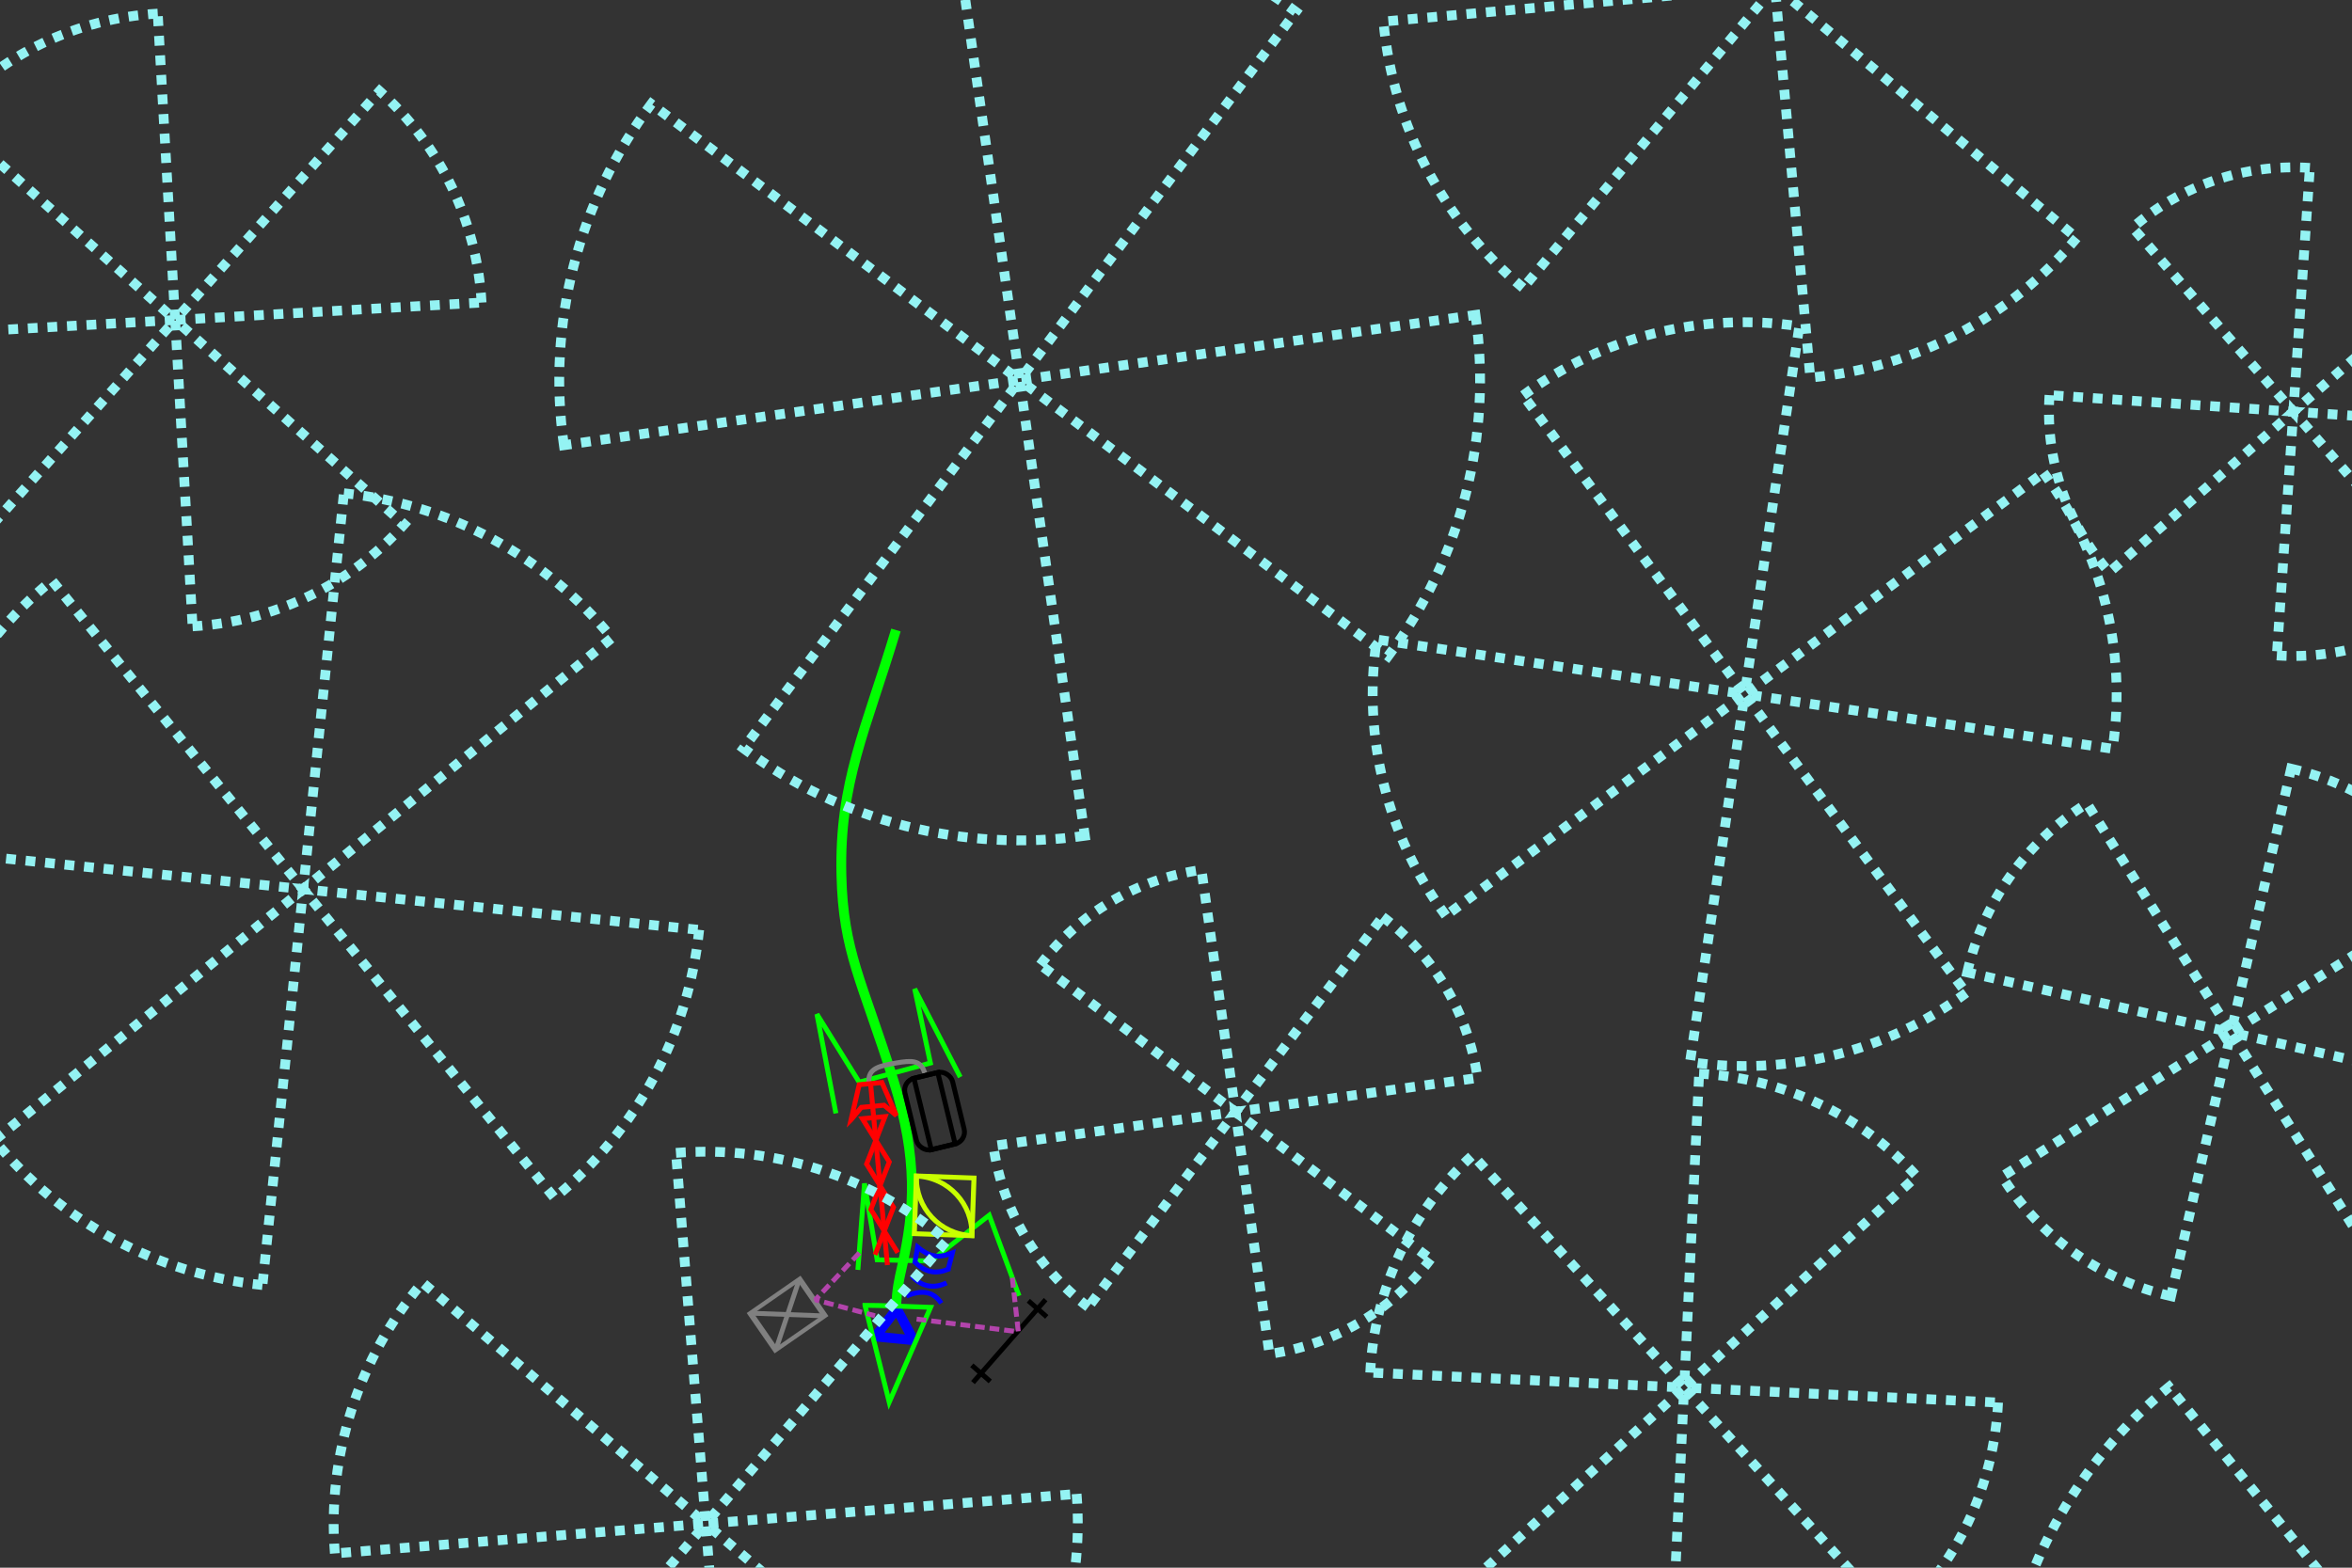 <?xml version="1.0" encoding="UTF-8" standalone="no"?>
<!-- Created with Inkscape (http://www.inkscape.org/) -->

<svg
   xmlns:dc="http://purl.org/dc/elements/1.1/"
   xmlns:cc="http://creativecommons.org/ns#"
   xmlns:rdf="http://www.w3.org/1999/02/22-rdf-syntax-ns#"
   xmlns:svg="http://www.w3.org/2000/svg"
   xmlns="http://www.w3.org/2000/svg"
   xmlns:sodipodi="http://sodipodi.sourceforge.net/DTD/sodipodi-0.dtd"
   xmlns:inkscape="http://www.inkscape.org/namespaces/inkscape"
   width="480"
   height="320"
   id="svg2"
   version="1.1"
   inkscape:version="0.47 r22583"
   sodipodi:docname="itnas020.svg"
   inkscape:export-xdpi="90"
   inkscape:export-ydpi="90"
   inkscape:export-filename="D:\My Documents\ITNAS\itnas020.png">
  <rect width="100%" height="100%" fill="#333333" stroke="none"/>
  <defs
     id="defs4" />
  <sodipodi:namedview
     id="base"
     pagecolor="#ffffff"
     bordercolor="#666666"
     borderopacity="1.0"
     inkscape:pageopacity="1"
     inkscape:pageshadow="2"
     inkscape:zoom="1.4142136"
     inkscape:cx="244.67321"
     inkscape:cy="147.19108"
     inkscape:document-units="px"
     inkscape:current-layer="layer1"
     showgrid="false"
     inkscape:snap-nodes="true"
     inkscape:snap-global="false"
     inkscape:snap-grids="true"
     showguides="true"
     inkscape:window-width="1280"
     inkscape:window-height="774"
     inkscape:window-x="-4"
     inkscape:window-y="-4"
     inkscape:window-maximized="1">
    <inkscape:grid
       empspacing="5"
       visible="true"
       enabled="true"
       snapvisiblegridlinesonly="true"
       type="xygrid"
       id="grid2816" />
  </sodipodi:namedview>
  <g
     inkscape:label="Layer 1"
     inkscape:groupmode="layer"
     id="layer1"
     transform="translate(0,0)">
    <g
       id="g10703-1-7"
       transform="matrix(1.003,-0.696,0.52,0.752,-304.235,-307.489)"
       style="stroke:#808080;stroke-width:0.947;stroke-miterlimit:4;stroke-opacity:1;stroke-dasharray:none">
      <rect
         transform="translate(0,732.362)"
         y="70"
         x="40"
         height="10"
         width="10"
         id="rect10695-6-7"
         style="color:#000000;fill:none;stroke:#808080;stroke-width:0.947;stroke-linecap:butt;stroke-linejoin:miter;stroke-miterlimit:4;stroke-opacity:1;stroke-dasharray:none;stroke-dashoffset:0;marker:none;visibility:visible;display:inline;overflow:visible;enable-background:accumulate" />
      <path
         sodipodi:nodetypes="cc"
         transform="translate(0,732.362)"
         id="path10699-8-9"
         d="M 40,70 50,80"
         style="fill:none;stroke:#808080;stroke-width:0.947;stroke-linecap:butt;stroke-linejoin:miter;stroke-miterlimit:4;stroke-opacity:1;stroke-dasharray:none" />
      <path
         sodipodi:nodetypes="cc"
         transform="translate(0,732.362)"
         id="path10701-5-3"
         d="M 50,70 40,80"
         style="fill:none;stroke:#808080;stroke-width:0.947;stroke-linecap:butt;stroke-linejoin:miter;stroke-miterlimit:4;stroke-opacity:1;stroke-dasharray:none" />
    </g>
    <path
       style="fill:none;stroke:#00ff00;stroke-width:2;stroke-linecap:butt;stroke-linejoin:miter;stroke-miterlimit:4;stroke-opacity:1;stroke-dasharray:none;marker-start:none;marker-mid:none;marker-end:none"
       d="m 182.861,266.938 c 0.231,-4.098 0.522,-5.23 1.271,-8.605 2.523,-11.363 3.25,-21.766 -1.727,-37.591 -6.523,-20.739 -10.333,-26.414 -10.688,-42.149 -0.434,-19.009 4.934,-29.387 11.128,-49.988"
       id="path2826-1-1-1-1"
       sodipodi:nodetypes="csssc" />
    <g
       transform="matrix(-0.227,0.446,-0.446,-0.227,597.029,437.822)"
       id="g10714-7-9"
       style="stroke-width:2;stroke-miterlimit:4;stroke-dasharray:none"
       inkscape:transform-center-x="5.0654147"
       inkscape:transform-center-y="6.3833834">
      <g
         id="g10719-6-8"
         transform="matrix(0.246,-0.969,0.969,0.246,-762.871,743.941)"
         style="stroke-width:2;stroke-miterlimit:4;stroke-dasharray:none">
        <path
           style="fill:none;stroke:#000000;stroke-width:2;stroke-linecap:butt;stroke-linejoin:miter;stroke-miterlimit:4;stroke-opacity:1;stroke-dasharray:none"
           d="m 105,802.362 0,45"
           id="path10708-1-6"
           sodipodi:nodetypes="cc" />
        <path
           style="fill:none;stroke:#000000;stroke-width:2;stroke-linecap:butt;stroke-linejoin:miter;stroke-miterlimit:4;stroke-opacity:1;stroke-dasharray:none"
           d="m 100,842.362 10,0"
           id="path10710-8-5" />
        <path
           style="fill:none;stroke:#000000;stroke-width:2;stroke-linecap:butt;stroke-linejoin:miter;stroke-miterlimit:4;stroke-opacity:1;stroke-dasharray:none"
           d="m 100,807.362 10,0"
           id="path10712-9-0"
           sodipodi:nodetypes="cc" />
      </g>
    </g>
    <g
       transform="matrix(0.363,-0.344,0.344,0.363,-266.388,193.952)"
       id="g2952-7-2"
       inkscape:transform-center-x="-0.19003659"
       inkscape:transform-center-y="9.9504836">
      <path
         sodipodi:nodetypes="cccc"
         id="rect10452-0-1-9-8"
         d="m 537.503,726.585 c 0,0 10.223,11.835 10.223,11.835 l 3.857,-14.058 -14.079,2.224 z"
         style="fill:none;stroke:#0000ff;stroke-width:4;stroke-linecap:butt;stroke-linejoin:bevel;stroke-miterlimit:4;stroke-opacity:1;stroke-dasharray:none" />
      <path
         sodipodi:nodetypes="cccc"
         d="m 543.141,714.401 c 0,0 -20.02,35.508 -20.02,35.508 l 38.869,-16.489 c 0,0 -16.471,-16.874 -18.849,-19.02 z"
         style="fill:none;stroke:#00ff00;stroke-width:2;stroke-linecap:butt;stroke-linejoin:miter;stroke-miterlimit:4;stroke-opacity:1;stroke-dasharray:none"
         id="path10399-9-4-1-6" />
    </g>
    <path
       sodipodi:nodetypes="cccccc"
       d="m 195.971,219.853 -9.303,-18.002 c 0,0 3.209,15.133 3.209,15.133 0,0 -14.527,3.913 -14.527,3.913 0,0 -8.632,-13.882 -8.632,-13.882 0,0 3.876,20.25 3.876,20.25"
       style="fill:none;stroke:#00ff00;stroke-width:1px;stroke-linecap:butt;stroke-linejoin:miter;stroke-opacity:1"
       id="path10436-7-5-1-0"
       inkscape:transform-center-y="-3.7503311"
       inkscape:transform-center-x="-1.2397527" />
    <path
       sodipodi:nodetypes="cccccc"
       d="m 207.968,264.514 -6.09,-16.457 -11.955,9.35 -10.909,-0.247 c 0,0 -2.583,-15.595 -2.583,-15.595 l -1.353,17.646"
       style="fill:none;stroke:#00ff00;stroke-width:1px;stroke-linecap:butt;stroke-linejoin:miter;stroke-opacity:1"
       id="path10402-6-4-7-7-2"
       inkscape:transform-center-x="-7.198735"
       inkscape:transform-center-y="-4.5068948" />
    <g
       id="g10748-5-4"
       style="stroke-width:2;stroke-miterlimit:4;stroke-dasharray:none"
       transform="matrix(-0.017,0.47,-0.47,-0.017,560.567,157.087)">
      <path
         sodipodi:end="1.5707963"
         sodipodi:start="0"
         transform="matrix(0.985,0,0,1.01,13.005,726.756)"
         d="M 220.25,35.25 C 220.25,48.919 208.889,60 194.875,60 l 0,-24.75 z"
         sodipodi:ry="24.75"
         sodipodi:rx="25.375"
         sodipodi:cy="35.25"
         sodipodi:cx="194.875"
         id="path10724-4-8"
         style="color:#000000;fill:none;stroke:#c9ff00;stroke-width:2.133;stroke-linecap:butt;stroke-linejoin:miter;stroke-miterlimit:4;stroke-opacity:1;stroke-dasharray:none;stroke-dashoffset:0;marker:none;visibility:visible;display:inline;overflow:visible;enable-background:accumulate"
         sodipodi:type="arc" />
      <path
         sodipodi:end="1.5707963"
         sodipodi:start="0"
         transform="matrix(-0.985,0,0,-1.01,421.995,822.968)"
         d="M 220.25,35.25 C 220.25,48.919 208.889,60 194.875,60 l 0,-24.75 z"
         sodipodi:ry="24.75"
         sodipodi:rx="25.375"
         sodipodi:cy="35.25"
         sodipodi:cx="194.875"
         id="path10724-1-3-6"
         style="color:#000000;fill:none;stroke:#c9ff00;stroke-width:2.133;stroke-linecap:butt;stroke-linejoin:miter;stroke-miterlimit:4;stroke-opacity:1;stroke-dasharray:none;stroke-dashoffset:0;marker:none;visibility:visible;display:inline;overflow:visible;enable-background:accumulate"
         sodipodi:type="arc" />
    </g>
    <g
       id="g2884-4-1-5"
       transform="matrix(0.372,0.334,0.334,-0.372,-197.541,512.171)">
      <path
         style="fill:none;stroke:#0000ff;stroke-width:2;stroke-linecap:butt;stroke-linejoin:miter;stroke-miterlimit:4;stroke-opacity:1;stroke-dasharray:none"
         d="m 251.002,887.036 c -4.791,1.234 -9.167,-0.099 -12.59,-7.333"
         id="rect10452-1-5-2-0"
         sodipodi:nodetypes="cc" />
      <path
         style="fill:none;stroke:#0000ff;stroke-width:2;stroke-linecap:butt;stroke-linejoin:miter;stroke-miterlimit:4;stroke-opacity:1;stroke-dasharray:none"
         d="m 247.049,894.696 c -2.216,-5.466 -6.908,-8.22 -12.59,-7.333"
         id="rect10452-1-4-5-3-9"
         sodipodi:nodetypes="cc" />
      <path
         sodipodi:nodetypes="ccccc"
         d="m 243.825,899.233 -3.191,6.149 c -2.964,-6.002 -6.29,-7.462 -12.153,-7.742 l 3.308,-5.316 c 6.032,-0.197 9.487,1.865 12.037,6.909 z"
         style="fill:none;stroke:#0000ff;stroke-width:2;stroke-linecap:butt;stroke-linejoin:miter;stroke-miterlimit:4;stroke-opacity:1;stroke-dasharray:none"
         id="rect10452-1-8-1-3-0" />
    </g>
    <path
       style="fill:none;stroke:#808080;stroke-width:1;stroke-linecap:butt;stroke-linejoin:miter;stroke-miterlimit:4;stroke-opacity:1;stroke-dasharray:none"
       d="m 177.325,220.903 c -0.252,-2.917 2.368,-3.358 5.526,-3.914 3.172,-0.559 5.064,-0.663 5.869,2.04"
       id="path3646-7-0"
       sodipodi:nodetypes="czc" />
    <g
       id="g10654-4-4-6"
       style="stroke-width:2;stroke-miterlimit:4;stroke-dasharray:none"
       transform="matrix(0.486,-0.118,0.118,0.486,-62.454,-222.448)">
      <rect
         transform="translate(0,732.362)"
         y="245"
         x="275"
         height="30"
         width="10"
         id="rect10650-0-1-1"
         style="color:#000000;fill:none;stroke:#000000;stroke-width:2;stroke-linecap:butt;stroke-linejoin:miter;stroke-miterlimit:4;stroke-opacity:1;stroke-dasharray:none;stroke-dashoffset:0;marker:none;visibility:visible;display:inline;overflow:visible;enable-background:accumulate" />
      <rect
         ry="5"
         transform="translate(0,732.362)"
         y="245"
         x="270"
         height="30"
         width="20"
         id="rect10652-9-1-3"
         style="color:#000000;fill:none;stroke:#000000;stroke-width:2;stroke-linecap:butt;stroke-linejoin:miter;stroke-miterlimit:4;stroke-opacity:1;stroke-dasharray:none;stroke-dashoffset:0;marker:none;visibility:visible;display:inline;overflow:visible;enable-background:accumulate" />
    </g>
    <g
       id="g10690-4-3-8"
       transform="matrix(-0.043,-0.463,0.463,-0.043,-197.662,340.106)"
       style="stroke:#ff0101;stroke-width:2.152;stroke-miterlimit:4;stroke-opacity:1;stroke-dasharray:none">
      <path
         sodipodi:nodetypes="cc"
         id="path10669-8-8-9"
         d="m 100,827.362 80,0"
         style="fill:none;stroke:#ff0101;stroke-width:2.152;stroke-linecap:butt;stroke-linejoin:miter;stroke-miterlimit:4;stroke-opacity:1;stroke-dasharray:none" />
      <path
         sodipodi:nodetypes="cccccccc"
         transform="translate(0,732.362)"
         id="path10673-8-7-3"
         d="m 105,100 20,-10 20,10 20,-10 0,10 -20,-10 -20,10 -20,-10"
         style="fill:none;stroke:#ff0101;stroke-width:2.152;stroke-linecap:butt;stroke-linejoin:miter;stroke-miterlimit:4;stroke-opacity:1;stroke-dasharray:none" />
      <path
         sodipodi:nodetypes="ccccccc"
         id="rect10675-2-4-4"
         d="m 165,817.362 15,5 0,10 -15,5 5,-5 0,-10 -5,-5 z"
         style="color:#000000;fill:none;stroke:#ff0101;stroke-width:2.152;stroke-linecap:butt;stroke-linejoin:miter;stroke-miterlimit:4;stroke-opacity:1;stroke-dasharray:none;stroke-dashoffset:0;marker:none;visibility:visible;display:inline;overflow:visible;enable-background:accumulate" />
    </g>
    <g
       id="g3536"
       style="color:#000000;fill:none;stroke:#94f3f3;stroke-width:0.532;stroke-linecap:butt;stroke-linejoin:miter;stroke-miterlimit:4;stroke-opacity:1;stroke-dasharray:0.532,0.532;stroke-dashoffset:0;marker:none;visibility:visible;display:inline;overflow:visible;enable-background:accumulate"
       transform="matrix(3.72,-0.532,0.532,3.72,-211.763,-71.16)">
      <path
         sodipodi:end="0.78539816"
         sodipodi:start="0"
         transform="matrix(0.873,0,0,0.873,10.247,1.884)"
         d="m 137.179,60.845 c 0,7.595 -3.017,14.879 -8.388,20.25 l -20.25,-20.25 z"
         sodipodi:ry="28.637825"
         sodipodi:rx="28.637825"
         sodipodi:cy="60.845364"
         sodipodi:cx="108.54089"
         id="path2813"
         style="color:#000000;fill:none;stroke:#94f3f3;stroke-width:0.61;stroke-linecap:butt;stroke-linejoin:miter;stroke-miterlimit:4;stroke-opacity:1;stroke-dasharray:0.61,0.61;stroke-dashoffset:0;marker:none;visibility:visible;display:inline;overflow:visible;enable-background:accumulate"
         sodipodi:type="arc" />
      <path
         sodipodi:end="0.78539816"
         sodipodi:start="0"
         transform="matrix(-0.873,0,0,-0.873,199.753,108.116)"
         d="m 137.179,60.845 c 0,7.595 -3.017,14.879 -8.388,20.25 l -20.25,-20.25 z"
         sodipodi:ry="28.637825"
         sodipodi:rx="28.637825"
         sodipodi:cy="60.845364"
         sodipodi:cx="108.54089"
         id="path2813-82"
         style="color:#000000;fill:none;stroke:#94f3f3;stroke-width:0.61;stroke-linecap:butt;stroke-linejoin:miter;stroke-miterlimit:4;stroke-opacity:1;stroke-dasharray:0.61,0.61;stroke-dashoffset:0;marker:none;visibility:visible;display:inline;overflow:visible;enable-background:accumulate"
         sodipodi:type="arc" />
      <path
         sodipodi:end="0.78539816"
         sodipodi:start="0"
         transform="matrix(0,0.873,-0.873,0,158.116,-39.753)"
         d="m 137.179,60.845 c 0,7.595 -3.017,14.879 -8.388,20.25 l -20.25,-20.25 z"
         sodipodi:ry="28.637825"
         sodipodi:rx="28.637825"
         sodipodi:cy="60.845364"
         sodipodi:cx="108.54089"
         id="path2813-5"
         style="color:#000000;fill:none;stroke:#94f3f3;stroke-width:0.61;stroke-linecap:butt;stroke-linejoin:miter;stroke-miterlimit:4;stroke-opacity:1;stroke-dasharray:0.61,0.61;stroke-dashoffset:0;marker:none;visibility:visible;display:inline;overflow:visible;enable-background:accumulate"
         sodipodi:type="arc" />
      <path
         sodipodi:end="0.78539816"
         sodipodi:start="0"
         transform="matrix(0,-0.873,0.873,0,51.884,149.753)"
         d="m 137.179,60.845 c 0,7.595 -3.017,14.879 -8.388,20.25 l -20.25,-20.25 z"
         sodipodi:ry="28.637825"
         sodipodi:rx="28.637825"
         sodipodi:cy="60.845364"
         sodipodi:cx="108.54089"
         id="path2813-82-7"
         style="color:#000000;fill:none;stroke:#94f3f3;stroke-width:0.61;stroke-linecap:butt;stroke-linejoin:miter;stroke-miterlimit:4;stroke-opacity:1;stroke-dasharray:0.61,0.61;stroke-dashoffset:0;marker:none;visibility:visible;display:inline;overflow:visible;enable-background:accumulate"
         sodipodi:type="arc" />
    </g>
    <g
       id="g3536-1"
       style="color:#000000;fill:none;stroke:#94f3f3;stroke-width:0.659;stroke-linecap:butt;stroke-linejoin:miter;stroke-miterlimit:4;stroke-opacity:1;stroke-dasharray:0.659,0.659;stroke-dashoffset:0;marker:none;visibility:visible;display:inline;overflow:visible;enable-background:accumulate"
       transform="matrix(2.439,-1.808,1.808,2.439,0.518,197.386)">
      <path
         sodipodi:end="0.78539816"
         sodipodi:start="0"
         transform="matrix(0.873,0,0,0.873,10.247,1.884)"
         d="m 137.179,60.845 c 0,7.595 -3.017,14.879 -8.388,20.25 l -20.25,-20.25 z"
         sodipodi:ry="28.637825"
         sodipodi:rx="28.637825"
         sodipodi:cy="60.845364"
         sodipodi:cx="108.54089"
         id="path2813-6"
         style="color:#000000;fill:none;stroke:#94f3f3;stroke-width:0.755;stroke-linecap:butt;stroke-linejoin:miter;stroke-miterlimit:4;stroke-opacity:1;stroke-dasharray:0.755,0.755;stroke-dashoffset:0;marker:none;visibility:visible;display:inline;overflow:visible;enable-background:accumulate"
         sodipodi:type="arc" />
      <path
         sodipodi:end="0.78539816"
         sodipodi:start="0"
         transform="matrix(-0.873,0,0,-0.873,199.753,108.116)"
         d="m 137.179,60.845 c 0,7.595 -3.017,14.879 -8.388,20.25 l -20.25,-20.25 z"
         sodipodi:ry="28.637825"
         sodipodi:rx="28.637825"
         sodipodi:cy="60.845364"
         sodipodi:cx="108.54089"
         id="path2813-82-5"
         style="color:#000000;fill:none;stroke:#94f3f3;stroke-width:0.755;stroke-linecap:butt;stroke-linejoin:miter;stroke-miterlimit:4;stroke-opacity:1;stroke-dasharray:0.755,0.755;stroke-dashoffset:0;marker:none;visibility:visible;display:inline;overflow:visible;enable-background:accumulate"
         sodipodi:type="arc" />
      <path
         sodipodi:end="0.78539816"
         sodipodi:start="0"
         transform="matrix(0,0.873,-0.873,0,158.116,-39.753)"
         d="m 137.179,60.845 c 0,7.595 -3.017,14.879 -8.388,20.25 l -20.25,-20.25 z"
         sodipodi:ry="28.637825"
         sodipodi:rx="28.637825"
         sodipodi:cy="60.845364"
         sodipodi:cx="108.54089"
         id="path2813-5-6"
         style="color:#000000;fill:none;stroke:#94f3f3;stroke-width:0.755;stroke-linecap:butt;stroke-linejoin:miter;stroke-miterlimit:4;stroke-opacity:1;stroke-dasharray:0.755,0.755;stroke-dashoffset:0;marker:none;visibility:visible;display:inline;overflow:visible;enable-background:accumulate"
         sodipodi:type="arc" />
      <path
         sodipodi:end="0.78539816"
         sodipodi:start="0"
         transform="matrix(0,-0.873,0.873,0,51.884,149.753)"
         d="m 137.179,60.845 c 0,7.595 -3.017,14.879 -8.388,20.25 l -20.25,-20.25 z"
         sodipodi:ry="28.637825"
         sodipodi:rx="28.637825"
         sodipodi:cy="60.845364"
         sodipodi:cx="108.54089"
         id="path2813-82-7-8"
         style="color:#000000;fill:none;stroke:#94f3f3;stroke-width:0.755;stroke-linecap:butt;stroke-linejoin:miter;stroke-miterlimit:4;stroke-opacity:1;stroke-dasharray:0.755,0.755;stroke-dashoffset:0;marker:none;visibility:visible;display:inline;overflow:visible;enable-background:accumulate"
         sodipodi:type="arc" />
    </g>
    <g
       id="g3536-1-2"
       style="color:#000000;fill:none;stroke:#94f3f3;stroke-width:1.003;stroke-linecap:butt;stroke-linejoin:miter;stroke-miterlimit:4;stroke-opacity:1;stroke-dasharray:1.003,1.003;stroke-dashoffset:0;marker:none;visibility:visible;display:inline;overflow:visible;enable-background:accumulate"
       transform="matrix(1.201,-1.593,1.593,1.201,38.412,328.175)">
      <path
         sodipodi:end="0.78539816"
         sodipodi:start="0"
         transform="matrix(0.873,0,0,0.873,10.247,1.884)"
         d="m 137.179,60.845 c 0,7.595 -3.017,14.879 -8.388,20.25 l -20.25,-20.25 z"
         sodipodi:ry="28.637825"
         sodipodi:rx="28.637825"
         sodipodi:cy="60.845364"
         sodipodi:cx="108.54089"
         id="path2813-6-7"
         style="color:#000000;fill:none;stroke:#94f3f3;stroke-width:1.149;stroke-linecap:butt;stroke-linejoin:miter;stroke-miterlimit:4;stroke-opacity:1;stroke-dasharray:1.149,1.149;stroke-dashoffset:0;marker:none;visibility:visible;display:inline;overflow:visible;enable-background:accumulate"
         sodipodi:type="arc" />
      <path
         sodipodi:end="0.78539816"
         sodipodi:start="0"
         transform="matrix(-0.873,0,0,-0.873,199.753,108.116)"
         d="m 137.179,60.845 c 0,7.595 -3.017,14.879 -8.388,20.25 l -20.25,-20.25 z"
         sodipodi:ry="28.637825"
         sodipodi:rx="28.637825"
         sodipodi:cy="60.845364"
         sodipodi:cx="108.54089"
         id="path2813-82-5-5"
         style="color:#000000;fill:none;stroke:#94f3f3;stroke-width:1.149;stroke-linecap:butt;stroke-linejoin:miter;stroke-miterlimit:4;stroke-opacity:1;stroke-dasharray:1.149,1.149;stroke-dashoffset:0;marker:none;visibility:visible;display:inline;overflow:visible;enable-background:accumulate"
         sodipodi:type="arc" />
      <path
         sodipodi:end="0.78539816"
         sodipodi:start="0"
         transform="matrix(0,0.873,-0.873,0,158.116,-39.753)"
         d="m 137.179,60.845 c 0,7.595 -3.017,14.879 -8.388,20.25 l -20.25,-20.25 z"
         sodipodi:ry="28.637825"
         sodipodi:rx="28.637825"
         sodipodi:cy="60.845364"
         sodipodi:cx="108.54089"
         id="path2813-5-6-3"
         style="color:#000000;fill:none;stroke:#94f3f3;stroke-width:1.149;stroke-linecap:butt;stroke-linejoin:miter;stroke-miterlimit:4;stroke-opacity:1;stroke-dasharray:1.149,1.149;stroke-dashoffset:0;marker:none;visibility:visible;display:inline;overflow:visible;enable-background:accumulate"
         sodipodi:type="arc" />
      <path
         sodipodi:end="0.78539816"
         sodipodi:start="0"
         transform="matrix(0,-0.873,0.873,0,51.884,149.753)"
         d="m 137.179,60.845 c 0,7.595 -3.017,14.879 -8.388,20.25 l -20.25,-20.25 z"
         sodipodi:ry="28.637825"
         sodipodi:rx="28.637825"
         sodipodi:cy="60.845364"
         sodipodi:cx="108.54089"
         id="path2813-82-7-8-2"
         style="color:#000000;fill:none;stroke:#94f3f3;stroke-width:1.149;stroke-linecap:butt;stroke-linejoin:miter;stroke-miterlimit:4;stroke-opacity:1;stroke-dasharray:1.149,1.149;stroke-dashoffset:0;marker:none;visibility:visible;display:inline;overflow:visible;enable-background:accumulate"
         sodipodi:type="arc" />
    </g>
    <g
       id="g3536-1-3"
       style="color:#000000;fill:none;stroke:#94f3f3;stroke-width:0.616;stroke-linecap:butt;stroke-linejoin:miter;stroke-miterlimit:4;stroke-opacity:1;stroke-dasharray:0.616,0.616;stroke-dashoffset:0;marker:none;visibility:visible;display:inline;overflow:visible;enable-background:accumulate"
       transform="matrix(0.332,-3.232,3.232,0.332,-150.75,502.597)">
      <path
         sodipodi:end="0.78539816"
         sodipodi:start="0"
         transform="matrix(0.873,0,0,0.873,10.247,1.884)"
         d="m 137.179,60.845 c 0,7.595 -3.017,14.879 -8.388,20.25 l -20.25,-20.25 z"
         sodipodi:ry="28.637825"
         sodipodi:rx="28.637825"
         sodipodi:cy="60.845364"
         sodipodi:cx="108.54089"
         id="path2813-6-4"
         style="color:#000000;fill:none;stroke:#94f3f3;stroke-width:0.705;stroke-linecap:butt;stroke-linejoin:miter;stroke-miterlimit:4;stroke-opacity:1;stroke-dasharray:0.705,0.705;stroke-dashoffset:0;marker:none;visibility:visible;display:inline;overflow:visible;enable-background:accumulate"
         sodipodi:type="arc" />
      <path
         sodipodi:end="0.78539816"
         sodipodi:start="0"
         transform="matrix(-0.873,0,0,-0.873,199.753,108.116)"
         d="m 137.179,60.845 c 0,7.595 -3.017,14.879 -8.388,20.25 l -20.25,-20.25 z"
         sodipodi:ry="28.637825"
         sodipodi:rx="28.637825"
         sodipodi:cy="60.845364"
         sodipodi:cx="108.54089"
         id="path2813-82-5-1"
         style="color:#000000;fill:none;stroke:#94f3f3;stroke-width:0.705;stroke-linecap:butt;stroke-linejoin:miter;stroke-miterlimit:4;stroke-opacity:1;stroke-dasharray:0.705,0.705;stroke-dashoffset:0;marker:none;visibility:visible;display:inline;overflow:visible;enable-background:accumulate"
         sodipodi:type="arc" />
      <path
         sodipodi:end="0.78539816"
         sodipodi:start="0"
         transform="matrix(0,0.873,-0.873,0,158.116,-39.753)"
         d="m 137.179,60.845 c 0,7.595 -3.017,14.879 -8.388,20.25 l -20.25,-20.25 z"
         sodipodi:ry="28.637825"
         sodipodi:rx="28.637825"
         sodipodi:cy="60.845364"
         sodipodi:cx="108.54089"
         id="path2813-5-6-8"
         style="color:#000000;fill:none;stroke:#94f3f3;stroke-width:0.705;stroke-linecap:butt;stroke-linejoin:miter;stroke-miterlimit:4;stroke-opacity:1;stroke-dasharray:0.705,0.705;stroke-dashoffset:0;marker:none;visibility:visible;display:inline;overflow:visible;enable-background:accumulate"
         sodipodi:type="arc" />
      <path
         sodipodi:end="0.78539816"
         sodipodi:start="0"
         transform="matrix(0,-0.873,0.873,0,51.884,149.753)"
         d="m 137.179,60.845 c 0,7.595 -3.017,14.879 -8.388,20.25 l -20.25,-20.25 z"
         sodipodi:ry="28.637825"
         sodipodi:rx="28.637825"
         sodipodi:cy="60.845364"
         sodipodi:cx="108.54089"
         id="path2813-82-7-8-4"
         style="color:#000000;fill:none;stroke:#94f3f3;stroke-width:0.705;stroke-linecap:butt;stroke-linejoin:miter;stroke-miterlimit:4;stroke-opacity:1;stroke-dasharray:0.705,0.705;stroke-dashoffset:0;marker:none;visibility:visible;display:inline;overflow:visible;enable-background:accumulate"
         sodipodi:type="arc" />
    </g>
    <path
       id="path4154-1-7-2"
       style="fill:none;stroke:#b344ac;stroke-width:1;stroke-linecap:butt;stroke-linejoin:bevel;stroke-miterlimit:4;stroke-opacity:1;stroke-dasharray:2, 1;stroke-dashoffset:0"
       d="m 175.382,255.736 -8.993,9.583 12.181,3.258"
       sodipodi:nodetypes="ccc" />
    <path
       id="path4154-1-8"
       style="fill:none;stroke:#b344ac;stroke-width:1;stroke-linecap:butt;stroke-linejoin:bevel;stroke-miterlimit:4;stroke-opacity:1;stroke-dasharray:2, 1;stroke-dashoffset:0"
       d="m 206.588,260.825 1.231,11.018 -20.915,-2.609"
       sodipodi:nodetypes="ccc" />
    <g
       id="g3536-1-2-4"
       style="color:#000000;fill:none;stroke:#94f3f3;stroke-width:0.78;stroke-linecap:butt;stroke-linejoin:miter;stroke-miterlimit:4;stroke-opacity:1;stroke-dasharray:0.78, 0.78;stroke-dashoffset:0;marker:none;visibility:visible;display:inline;overflow:visible;enable-background:accumulate"
       transform="matrix(2.562,0.122,-0.122,2.562,81.404,129.513)">
      <path
         sodipodi:end="0.78539816"
         sodipodi:start="0"
         transform="matrix(0.873,0,0,0.873,10.247,1.884)"
         d="m 137.179,60.845 c 0,7.595 -3.017,14.879 -8.388,20.25 l -20.25,-20.25 z"
         sodipodi:ry="28.637825"
         sodipodi:rx="28.637825"
         sodipodi:cy="60.845364"
         sodipodi:cx="108.54089"
         id="path2813-6-7-6"
         style="color:#000000;fill:none;stroke:#94f3f3;stroke-width:0.893;stroke-linecap:butt;stroke-linejoin:miter;stroke-miterlimit:4;stroke-opacity:1;stroke-dasharray:0.893, 0.893;stroke-dashoffset:0;marker:none;visibility:visible;display:inline;overflow:visible;enable-background:accumulate"
         sodipodi:type="arc" />
      <path
         sodipodi:end="0.78539816"
         sodipodi:start="0"
         transform="matrix(-0.873,0,0,-0.873,199.753,108.116)"
         d="m 137.179,60.845 c 0,7.595 -3.017,14.879 -8.388,20.25 l -20.25,-20.25 z"
         sodipodi:ry="28.637825"
         sodipodi:rx="28.637825"
         sodipodi:cy="60.845364"
         sodipodi:cx="108.54089"
         id="path2813-82-5-5-0"
         style="color:#000000;fill:none;stroke:#94f3f3;stroke-width:0.893;stroke-linecap:butt;stroke-linejoin:miter;stroke-miterlimit:4;stroke-opacity:1;stroke-dasharray:0.893, 0.893;stroke-dashoffset:0;marker:none;visibility:visible;display:inline;overflow:visible;enable-background:accumulate"
         sodipodi:type="arc" />
      <path
         sodipodi:end="0.78539816"
         sodipodi:start="0"
         transform="matrix(0,0.873,-0.873,0,158.116,-39.753)"
         d="m 137.179,60.845 c 0,7.595 -3.017,14.879 -8.388,20.25 l -20.25,-20.25 z"
         sodipodi:ry="28.637825"
         sodipodi:rx="28.637825"
         sodipodi:cy="60.845364"
         sodipodi:cx="108.54089"
         id="path2813-5-6-3-6"
         style="color:#000000;fill:none;stroke:#94f3f3;stroke-width:0.893;stroke-linecap:butt;stroke-linejoin:miter;stroke-miterlimit:4;stroke-opacity:1;stroke-dasharray:0.893, 0.893;stroke-dashoffset:0;marker:none;visibility:visible;display:inline;overflow:visible;enable-background:accumulate"
         sodipodi:type="arc" />
      <path
         sodipodi:end="0.78539816"
         sodipodi:start="0"
         transform="matrix(0,-0.873,0.873,0,51.884,149.753)"
         d="m 137.179,60.845 c 0,7.595 -3.017,14.879 -8.388,20.25 l -20.25,-20.25 z"
         sodipodi:ry="28.637825"
         sodipodi:rx="28.637825"
         sodipodi:cy="60.845364"
         sodipodi:cx="108.54089"
         id="path2813-82-7-8-2-6"
         style="color:#000000;fill:none;stroke:#94f3f3;stroke-width:0.893;stroke-linecap:butt;stroke-linejoin:miter;stroke-miterlimit:4;stroke-opacity:1;stroke-dasharray:0.893, 0.893;stroke-dashoffset:0;marker:none;visibility:visible;display:inline;overflow:visible;enable-background:accumulate"
         sodipodi:type="arc" />
    </g>
    <g
       id="g3536-18"
       style="color:#000000;fill:none;stroke:#94f3f3;stroke-width:0.623;stroke-linecap:butt;stroke-linejoin:miter;stroke-miterlimit:4;stroke-opacity:1;stroke-dasharray:0.623, 0.623;stroke-dashoffset:0;marker:none;visibility:visible;display:inline;overflow:visible;enable-background:accumulate"
       transform="matrix(2.055,-2.463,2.463,2.055,10.983,142.775)">
      <path
         sodipodi:end="0.78539816"
         sodipodi:start="0"
         transform="matrix(0.873,0,0,0.873,10.247,1.884)"
         d="m 137.179,60.845 c 0,7.595 -3.017,14.879 -8.388,20.25 l -20.25,-20.25 z"
         sodipodi:ry="28.637825"
         sodipodi:rx="28.637825"
         sodipodi:cy="60.845364"
         sodipodi:cx="108.54089"
         id="path2813-4"
         style="color:#000000;fill:none;stroke:#94f3f3;stroke-width:0.714;stroke-linecap:butt;stroke-linejoin:miter;stroke-miterlimit:4;stroke-opacity:1;stroke-dasharray:0.714, 0.714;stroke-dashoffset:0;marker:none;visibility:visible;display:inline;overflow:visible;enable-background:accumulate"
         sodipodi:type="arc" />
      <path
         sodipodi:end="0.78539816"
         sodipodi:start="0"
         transform="matrix(-0.873,0,0,-0.873,199.753,108.116)"
         d="m 137.179,60.845 c 0,7.595 -3.017,14.879 -8.388,20.25 l -20.25,-20.25 z"
         sodipodi:ry="28.637825"
         sodipodi:rx="28.637825"
         sodipodi:cy="60.845364"
         sodipodi:cx="108.54089"
         id="path2813-82-9"
         style="color:#000000;fill:none;stroke:#94f3f3;stroke-width:0.714;stroke-linecap:butt;stroke-linejoin:miter;stroke-miterlimit:4;stroke-opacity:1;stroke-dasharray:0.714, 0.714;stroke-dashoffset:0;marker:none;visibility:visible;display:inline;overflow:visible;enable-background:accumulate"
         sodipodi:type="arc" />
      <path
         sodipodi:end="0.78539816"
         sodipodi:start="0"
         transform="matrix(0,0.873,-0.873,0,158.116,-39.753)"
         d="m 137.179,60.845 c 0,7.595 -3.017,14.879 -8.388,20.25 l -20.25,-20.25 z"
         sodipodi:ry="28.637825"
         sodipodi:rx="28.637825"
         sodipodi:cy="60.845364"
         sodipodi:cx="108.54089"
         id="path2813-5-63"
         style="color:#000000;fill:none;stroke:#94f3f3;stroke-width:0.714;stroke-linecap:butt;stroke-linejoin:miter;stroke-miterlimit:4;stroke-opacity:1;stroke-dasharray:0.714, 0.714;stroke-dashoffset:0;marker:none;visibility:visible;display:inline;overflow:visible;enable-background:accumulate"
         sodipodi:type="arc" />
      <path
         sodipodi:end="0.78539816"
         sodipodi:start="0"
         transform="matrix(0,-0.873,0.873,0,51.884,149.753)"
         d="m 137.179,60.845 c 0,7.595 -3.017,14.879 -8.388,20.25 l -20.25,-20.25 z"
         sodipodi:ry="28.637825"
         sodipodi:rx="28.637825"
         sodipodi:cy="60.845364"
         sodipodi:cx="108.54089"
         id="path2813-82-7-7"
         style="color:#000000;fill:none;stroke:#94f3f3;stroke-width:0.714;stroke-linecap:butt;stroke-linejoin:miter;stroke-miterlimit:4;stroke-opacity:1;stroke-dasharray:0.714, 0.714;stroke-dashoffset:0;marker:none;visibility:visible;display:inline;overflow:visible;enable-background:accumulate"
         sodipodi:type="arc" />
    </g>
    <g
       id="g3536-1-2-8"
       style="color:#000000;fill:none;stroke:#94f3f3;stroke-width:0.798;stroke-linecap:butt;stroke-linejoin:miter;stroke-miterlimit:4;stroke-opacity:1;stroke-dasharray:0.798, 0.798;stroke-dashoffset:0;marker:none;visibility:visible;display:inline;overflow:visible;enable-background:accumulate"
       transform="matrix(-0.142,-2.501,-2.501,0.142,188.212,320.11)">
      <path
         sodipodi:end="0.78539816"
         sodipodi:start="0"
         transform="matrix(0.873,0,0,0.873,10.247,1.884)"
         d="m 137.179,60.845 c 0,7.595 -3.017,14.879 -8.388,20.25 l -20.25,-20.25 z"
         sodipodi:ry="28.637825"
         sodipodi:rx="28.637825"
         sodipodi:cy="60.845364"
         sodipodi:cx="108.54089"
         id="path2813-6-7-8"
         style="color:#000000;fill:none;stroke:#94f3f3;stroke-width:0.914;stroke-linecap:butt;stroke-linejoin:miter;stroke-miterlimit:4;stroke-opacity:1;stroke-dasharray:0.914, 0.914;stroke-dashoffset:0;marker:none;visibility:visible;display:inline;overflow:visible;enable-background:accumulate"
         sodipodi:type="arc" />
      <path
         sodipodi:end="0.78539816"
         sodipodi:start="0"
         transform="matrix(-0.873,0,0,-0.873,199.753,108.116)"
         d="m 137.179,60.845 c 0,7.595 -3.017,14.879 -8.388,20.25 l -20.25,-20.25 z"
         sodipodi:ry="28.637825"
         sodipodi:rx="28.637825"
         sodipodi:cy="60.845364"
         sodipodi:cx="108.54089"
         id="path2813-82-5-5-2"
         style="color:#000000;fill:none;stroke:#94f3f3;stroke-width:0.914;stroke-linecap:butt;stroke-linejoin:miter;stroke-miterlimit:4;stroke-opacity:1;stroke-dasharray:0.914, 0.914;stroke-dashoffset:0;marker:none;visibility:visible;display:inline;overflow:visible;enable-background:accumulate"
         sodipodi:type="arc" />
      <path
         sodipodi:end="0.78539816"
         sodipodi:start="0"
         transform="matrix(0,0.873,-0.873,0,158.116,-39.753)"
         d="m 137.179,60.845 c 0,7.595 -3.017,14.879 -8.388,20.25 l -20.25,-20.25 z"
         sodipodi:ry="28.637825"
         sodipodi:rx="28.637825"
         sodipodi:cy="60.845364"
         sodipodi:cx="108.54089"
         id="path2813-5-6-3-9"
         style="color:#000000;fill:none;stroke:#94f3f3;stroke-width:0.914;stroke-linecap:butt;stroke-linejoin:miter;stroke-miterlimit:4;stroke-opacity:1;stroke-dasharray:0.914, 0.914;stroke-dashoffset:0;marker:none;visibility:visible;display:inline;overflow:visible;enable-background:accumulate"
         sodipodi:type="arc" />
      <path
         sodipodi:end="0.78539816"
         sodipodi:start="0"
         transform="matrix(0,-0.873,0.873,0,51.884,149.753)"
         d="m 137.179,60.845 c 0,7.595 -3.017,14.879 -8.388,20.25 l -20.25,-20.25 z"
         sodipodi:ry="28.637825"
         sodipodi:rx="28.637825"
         sodipodi:cy="60.845364"
         sodipodi:cx="108.54089"
         id="path2813-82-7-8-2-1"
         style="color:#000000;fill:none;stroke:#94f3f3;stroke-width:0.914;stroke-linecap:butt;stroke-linejoin:miter;stroke-miterlimit:4;stroke-opacity:1;stroke-dasharray:0.914, 0.914;stroke-dashoffset:0;marker:none;visibility:visible;display:inline;overflow:visible;enable-background:accumulate"
         sodipodi:type="arc" />
    </g>
    <g
       id="g3536-1-35"
       style="color:#000000;fill:none;stroke:#94f3f3;stroke-width:0.659;stroke-linecap:butt;stroke-linejoin:miter;stroke-miterlimit:4;stroke-opacity:1;stroke-dasharray:0.659, 0.659;stroke-dashoffset:0;marker:none;visibility:visible;display:inline;overflow:visible;enable-background:accumulate"
       transform="matrix(3.027,-0.243,0.243,3.027,-187.173,170.05)">
      <path
         sodipodi:end="0.78539816"
         sodipodi:start="0"
         transform="matrix(0.873,0,0,0.873,10.247,1.884)"
         d="m 137.179,60.845 c 0,7.595 -3.017,14.879 -8.388,20.25 l -20.25,-20.25 z"
         sodipodi:ry="28.637825"
         sodipodi:rx="28.637825"
         sodipodi:cy="60.845364"
         sodipodi:cx="108.54089"
         id="path2813-6-9"
         style="color:#000000;fill:none;stroke:#94f3f3;stroke-width:0.755;stroke-linecap:butt;stroke-linejoin:miter;stroke-miterlimit:4;stroke-opacity:1;stroke-dasharray:0.755, 0.755;stroke-dashoffset:0;marker:none;visibility:visible;display:inline;overflow:visible;enable-background:accumulate"
         sodipodi:type="arc" />
      <path
         sodipodi:end="0.78539816"
         sodipodi:start="0"
         transform="matrix(-0.873,0,0,-0.873,199.753,108.116)"
         d="m 137.179,60.845 c 0,7.595 -3.017,14.879 -8.388,20.25 l -20.25,-20.25 z"
         sodipodi:ry="28.637825"
         sodipodi:rx="28.637825"
         sodipodi:cy="60.845364"
         sodipodi:cx="108.54089"
         id="path2813-82-5-8"
         style="color:#000000;fill:none;stroke:#94f3f3;stroke-width:0.755;stroke-linecap:butt;stroke-linejoin:miter;stroke-miterlimit:4;stroke-opacity:1;stroke-dasharray:0.755, 0.755;stroke-dashoffset:0;marker:none;visibility:visible;display:inline;overflow:visible;enable-background:accumulate"
         sodipodi:type="arc" />
      <path
         sodipodi:end="0.78539816"
         sodipodi:start="0"
         transform="matrix(0,0.873,-0.873,0,158.116,-39.753)"
         d="m 137.179,60.845 c 0,7.595 -3.017,14.879 -8.388,20.25 l -20.25,-20.25 z"
         sodipodi:ry="28.637825"
         sodipodi:rx="28.637825"
         sodipodi:cy="60.845364"
         sodipodi:cx="108.54089"
         id="path2813-5-6-4"
         style="color:#000000;fill:none;stroke:#94f3f3;stroke-width:0.755;stroke-linecap:butt;stroke-linejoin:miter;stroke-miterlimit:4;stroke-opacity:1;stroke-dasharray:0.755, 0.755;stroke-dashoffset:0;marker:none;visibility:visible;display:inline;overflow:visible;enable-background:accumulate"
         sodipodi:type="arc" />
      <path
         sodipodi:end="0.78539816"
         sodipodi:start="0"
         transform="matrix(0,-0.873,0.873,0,51.884,149.753)"
         d="m 137.179,60.845 c 0,7.595 -3.017,14.879 -8.388,20.25 l -20.25,-20.25 z"
         sodipodi:ry="28.637825"
         sodipodi:rx="28.637825"
         sodipodi:cy="60.845364"
         sodipodi:cx="108.54089"
         id="path2813-82-7-8-0"
         style="color:#000000;fill:none;stroke:#94f3f3;stroke-width:0.755;stroke-linecap:butt;stroke-linejoin:miter;stroke-miterlimit:4;stroke-opacity:1;stroke-dasharray:0.755, 0.755;stroke-dashoffset:0;marker:none;visibility:visible;display:inline;overflow:visible;enable-background:accumulate"
         sodipodi:type="arc" />
    </g>
    <g
       id="g3536-7"
       style="color:#000000;fill:none;stroke:#94f3f3;stroke-width:0.906;stroke-linecap:butt;stroke-linejoin:miter;stroke-miterlimit:4;stroke-opacity:1;stroke-dasharray:0.906, 0.906;stroke-dashoffset:0;marker:none;visibility:visible;display:inline;overflow:visible;enable-background:accumulate"
       transform="matrix(2.153,0.49,-0.49,2.153,256.198,40.874)">
      <path
         sodipodi:end="0.78539816"
         sodipodi:start="0"
         transform="matrix(0.873,0,0,0.873,10.247,1.884)"
         d="m 137.179,60.845 c 0,7.595 -3.017,14.879 -8.388,20.25 l -20.25,-20.25 z"
         sodipodi:ry="28.637825"
         sodipodi:rx="28.637825"
         sodipodi:cy="60.845364"
         sodipodi:cx="108.54089"
         id="path2813-63"
         style="color:#000000;fill:none;stroke:#94f3f3;stroke-width:1.038;stroke-linecap:butt;stroke-linejoin:miter;stroke-miterlimit:4;stroke-opacity:1;stroke-dasharray:1.038, 1.038;stroke-dashoffset:0;marker:none;visibility:visible;display:inline;overflow:visible;enable-background:accumulate"
         sodipodi:type="arc" />
      <path
         sodipodi:end="0.78539816"
         sodipodi:start="0"
         transform="matrix(-0.873,0,0,-0.873,199.753,108.116)"
         d="m 137.179,60.845 c 0,7.595 -3.017,14.879 -8.388,20.25 l -20.25,-20.25 z"
         sodipodi:ry="28.637825"
         sodipodi:rx="28.637825"
         sodipodi:cy="60.845364"
         sodipodi:cx="108.54089"
         id="path2813-82-6"
         style="color:#000000;fill:none;stroke:#94f3f3;stroke-width:1.038;stroke-linecap:butt;stroke-linejoin:miter;stroke-miterlimit:4;stroke-opacity:1;stroke-dasharray:1.038, 1.038;stroke-dashoffset:0;marker:none;visibility:visible;display:inline;overflow:visible;enable-background:accumulate"
         sodipodi:type="arc" />
      <path
         sodipodi:end="0.78539816"
         sodipodi:start="0"
         transform="matrix(0,0.873,-0.873,0,158.116,-39.753)"
         d="m 137.179,60.845 c 0,7.595 -3.017,14.879 -8.388,20.25 l -20.25,-20.25 z"
         sodipodi:ry="28.637825"
         sodipodi:rx="28.637825"
         sodipodi:cy="60.845364"
         sodipodi:cx="108.54089"
         id="path2813-5-1"
         style="color:#000000;fill:none;stroke:#94f3f3;stroke-width:1.038;stroke-linecap:butt;stroke-linejoin:miter;stroke-miterlimit:4;stroke-opacity:1;stroke-dasharray:1.038, 1.038;stroke-dashoffset:0;marker:none;visibility:visible;display:inline;overflow:visible;enable-background:accumulate"
         sodipodi:type="arc" />
      <path
         sodipodi:end="0.78539816"
         sodipodi:start="0"
         transform="matrix(0,-0.873,0.873,0,51.884,149.753)"
         d="m 137.179,60.845 c 0,7.595 -3.017,14.879 -8.388,20.25 l -20.25,-20.25 z"
         sodipodi:ry="28.637825"
         sodipodi:rx="28.637825"
         sodipodi:cy="60.845364"
         sodipodi:cx="108.54089"
         id="path2813-82-7-5"
         style="color:#000000;fill:none;stroke:#94f3f3;stroke-width:1.038;stroke-linecap:butt;stroke-linejoin:miter;stroke-miterlimit:4;stroke-opacity:1;stroke-dasharray:1.038, 1.038;stroke-dashoffset:0;marker:none;visibility:visible;display:inline;overflow:visible;enable-background:accumulate"
         sodipodi:type="arc" />
    </g>
    <g
       id="g3536-1-2-42"
       style="color:#000000;fill:none;stroke:#94f3f3;stroke-width:1.003;stroke-linecap:butt;stroke-linejoin:miter;stroke-miterlimit:4;stroke-opacity:1;stroke-dasharray:1.003, 1.003;stroke-dashoffset:0;marker:none;visibility:visible;display:inline;overflow:visible;enable-background:accumulate"
       transform="matrix(-1.99,-0.135,-0.135,1.99,684.401,-11.244)">
      <path
         sodipodi:end="0.78539816"
         sodipodi:start="0"
         transform="matrix(0.873,0,0,0.873,10.247,1.884)"
         d="m 137.179,60.845 c 0,7.595 -3.017,14.879 -8.388,20.25 l -20.25,-20.25 z"
         sodipodi:ry="28.637825"
         sodipodi:rx="28.637825"
         sodipodi:cy="60.845364"
         sodipodi:cx="108.54089"
         id="path2813-6-7-0"
         style="color:#000000;fill:none;stroke:#94f3f3;stroke-width:1.149;stroke-linecap:butt;stroke-linejoin:miter;stroke-miterlimit:4;stroke-opacity:1;stroke-dasharray:1.149, 1.149;stroke-dashoffset:0;marker:none;visibility:visible;display:inline;overflow:visible;enable-background:accumulate"
         sodipodi:type="arc" />
      <path
         sodipodi:end="0.78539816"
         sodipodi:start="0"
         transform="matrix(-0.873,0,0,-0.873,199.753,108.116)"
         d="m 137.179,60.845 c 0,7.595 -3.017,14.879 -8.388,20.25 l -20.25,-20.25 z"
         sodipodi:ry="28.637825"
         sodipodi:rx="28.637825"
         sodipodi:cy="60.845364"
         sodipodi:cx="108.54089"
         id="path2813-82-5-5-9"
         style="color:#000000;fill:none;stroke:#94f3f3;stroke-width:1.149;stroke-linecap:butt;stroke-linejoin:miter;stroke-miterlimit:4;stroke-opacity:1;stroke-dasharray:1.149, 1.149;stroke-dashoffset:0;marker:none;visibility:visible;display:inline;overflow:visible;enable-background:accumulate"
         sodipodi:type="arc" />
      <path
         sodipodi:end="0.78539816"
         sodipodi:start="0"
         transform="matrix(0,0.873,-0.873,0,158.116,-39.753)"
         d="m 137.179,60.845 c 0,7.595 -3.017,14.879 -8.388,20.25 l -20.25,-20.25 z"
         sodipodi:ry="28.637825"
         sodipodi:rx="28.637825"
         sodipodi:cy="60.845364"
         sodipodi:cx="108.54089"
         id="path2813-5-6-3-7"
         style="color:#000000;fill:none;stroke:#94f3f3;stroke-width:1.149;stroke-linecap:butt;stroke-linejoin:miter;stroke-miterlimit:4;stroke-opacity:1;stroke-dasharray:1.149, 1.149;stroke-dashoffset:0;marker:none;visibility:visible;display:inline;overflow:visible;enable-background:accumulate"
         sodipodi:type="arc" />
      <path
         sodipodi:end="0.78539816"
         sodipodi:start="0"
         transform="matrix(0,-0.873,0.873,0,51.884,149.753)"
         d="m 137.179,60.845 c 0,7.595 -3.017,14.879 -8.388,20.25 l -20.25,-20.25 z"
         sodipodi:ry="28.637825"
         sodipodi:rx="28.637825"
         sodipodi:cy="60.845364"
         sodipodi:cx="108.54089"
         id="path2813-82-7-8-2-3"
         style="color:#000000;fill:none;stroke:#94f3f3;stroke-width:1.149;stroke-linecap:butt;stroke-linejoin:miter;stroke-miterlimit:4;stroke-opacity:1;stroke-dasharray:1.149, 1.149;stroke-dashoffset:0;marker:none;visibility:visible;display:inline;overflow:visible;enable-background:accumulate"
         sodipodi:type="arc" />
    </g>
    <g
       id="g3536-72"
       style="color:#000000;fill:none;stroke:#94f3f3;stroke-width:0.532;stroke-linecap:butt;stroke-linejoin:miter;stroke-miterlimit:4;stroke-opacity:1;stroke-dasharray:0.532, 0.532;stroke-dashoffset:0;marker:none;visibility:visible;display:inline;overflow:visible;enable-background:accumulate"
       transform="matrix(3.738,0.382,-0.382,3.738,130.524,110.243)">
      <path
         sodipodi:end="0.78539816"
         sodipodi:start="0"
         transform="matrix(0.873,0,0,0.873,10.247,1.884)"
         d="m 137.179,60.845 c 0,7.595 -3.017,14.879 -8.388,20.25 l -20.25,-20.25 z"
         sodipodi:ry="28.637825"
         sodipodi:rx="28.637825"
         sodipodi:cy="60.845364"
         sodipodi:cx="108.54089"
         id="path2813-60"
         style="color:#000000;fill:none;stroke:#94f3f3;stroke-width:0.61;stroke-linecap:butt;stroke-linejoin:miter;stroke-miterlimit:4;stroke-opacity:1;stroke-dasharray:0.61, 0.61;stroke-dashoffset:0;marker:none;visibility:visible;display:inline;overflow:visible;enable-background:accumulate"
         sodipodi:type="arc" />
      <path
         sodipodi:end="0.78539816"
         sodipodi:start="0"
         transform="matrix(-0.873,0,0,-0.873,199.753,108.116)"
         d="m 137.179,60.845 c 0,7.595 -3.017,14.879 -8.388,20.25 l -20.25,-20.25 z"
         sodipodi:ry="28.637825"
         sodipodi:rx="28.637825"
         sodipodi:cy="60.845364"
         sodipodi:cx="108.54089"
         id="path2813-82-1"
         style="color:#000000;fill:none;stroke:#94f3f3;stroke-width:0.61;stroke-linecap:butt;stroke-linejoin:miter;stroke-miterlimit:4;stroke-opacity:1;stroke-dasharray:0.61, 0.61;stroke-dashoffset:0;marker:none;visibility:visible;display:inline;overflow:visible;enable-background:accumulate"
         sodipodi:type="arc" />
      <path
         sodipodi:end="0.78539816"
         sodipodi:start="0"
         transform="matrix(0,0.873,-0.873,0,158.116,-39.753)"
         d="m 137.179,60.845 c 0,7.595 -3.017,14.879 -8.388,20.25 l -20.25,-20.25 z"
         sodipodi:ry="28.637825"
         sodipodi:rx="28.637825"
         sodipodi:cy="60.845364"
         sodipodi:cx="108.54089"
         id="path2813-5-65"
         style="color:#000000;fill:none;stroke:#94f3f3;stroke-width:0.61;stroke-linecap:butt;stroke-linejoin:miter;stroke-miterlimit:4;stroke-opacity:1;stroke-dasharray:0.61, 0.61;stroke-dashoffset:0;marker:none;visibility:visible;display:inline;overflow:visible;enable-background:accumulate"
         sodipodi:type="arc" />
      <path
         sodipodi:end="0.78539816"
         sodipodi:start="0"
         transform="matrix(0,-0.873,0.873,0,51.884,149.753)"
         d="m 137.179,60.845 c 0,7.595 -3.017,14.879 -8.388,20.25 l -20.25,-20.25 z"
         sodipodi:ry="28.637825"
         sodipodi:rx="28.637825"
         sodipodi:cy="60.845364"
         sodipodi:cx="108.54089"
         id="path2813-82-7-75"
         style="color:#000000;fill:none;stroke:#94f3f3;stroke-width:0.61;stroke-linecap:butt;stroke-linejoin:miter;stroke-miterlimit:4;stroke-opacity:1;stroke-dasharray:0.61, 0.61;stroke-dashoffset:0;marker:none;visibility:visible;display:inline;overflow:visible;enable-background:accumulate"
         sodipodi:type="arc" />
    </g>
  </g>
</svg>
